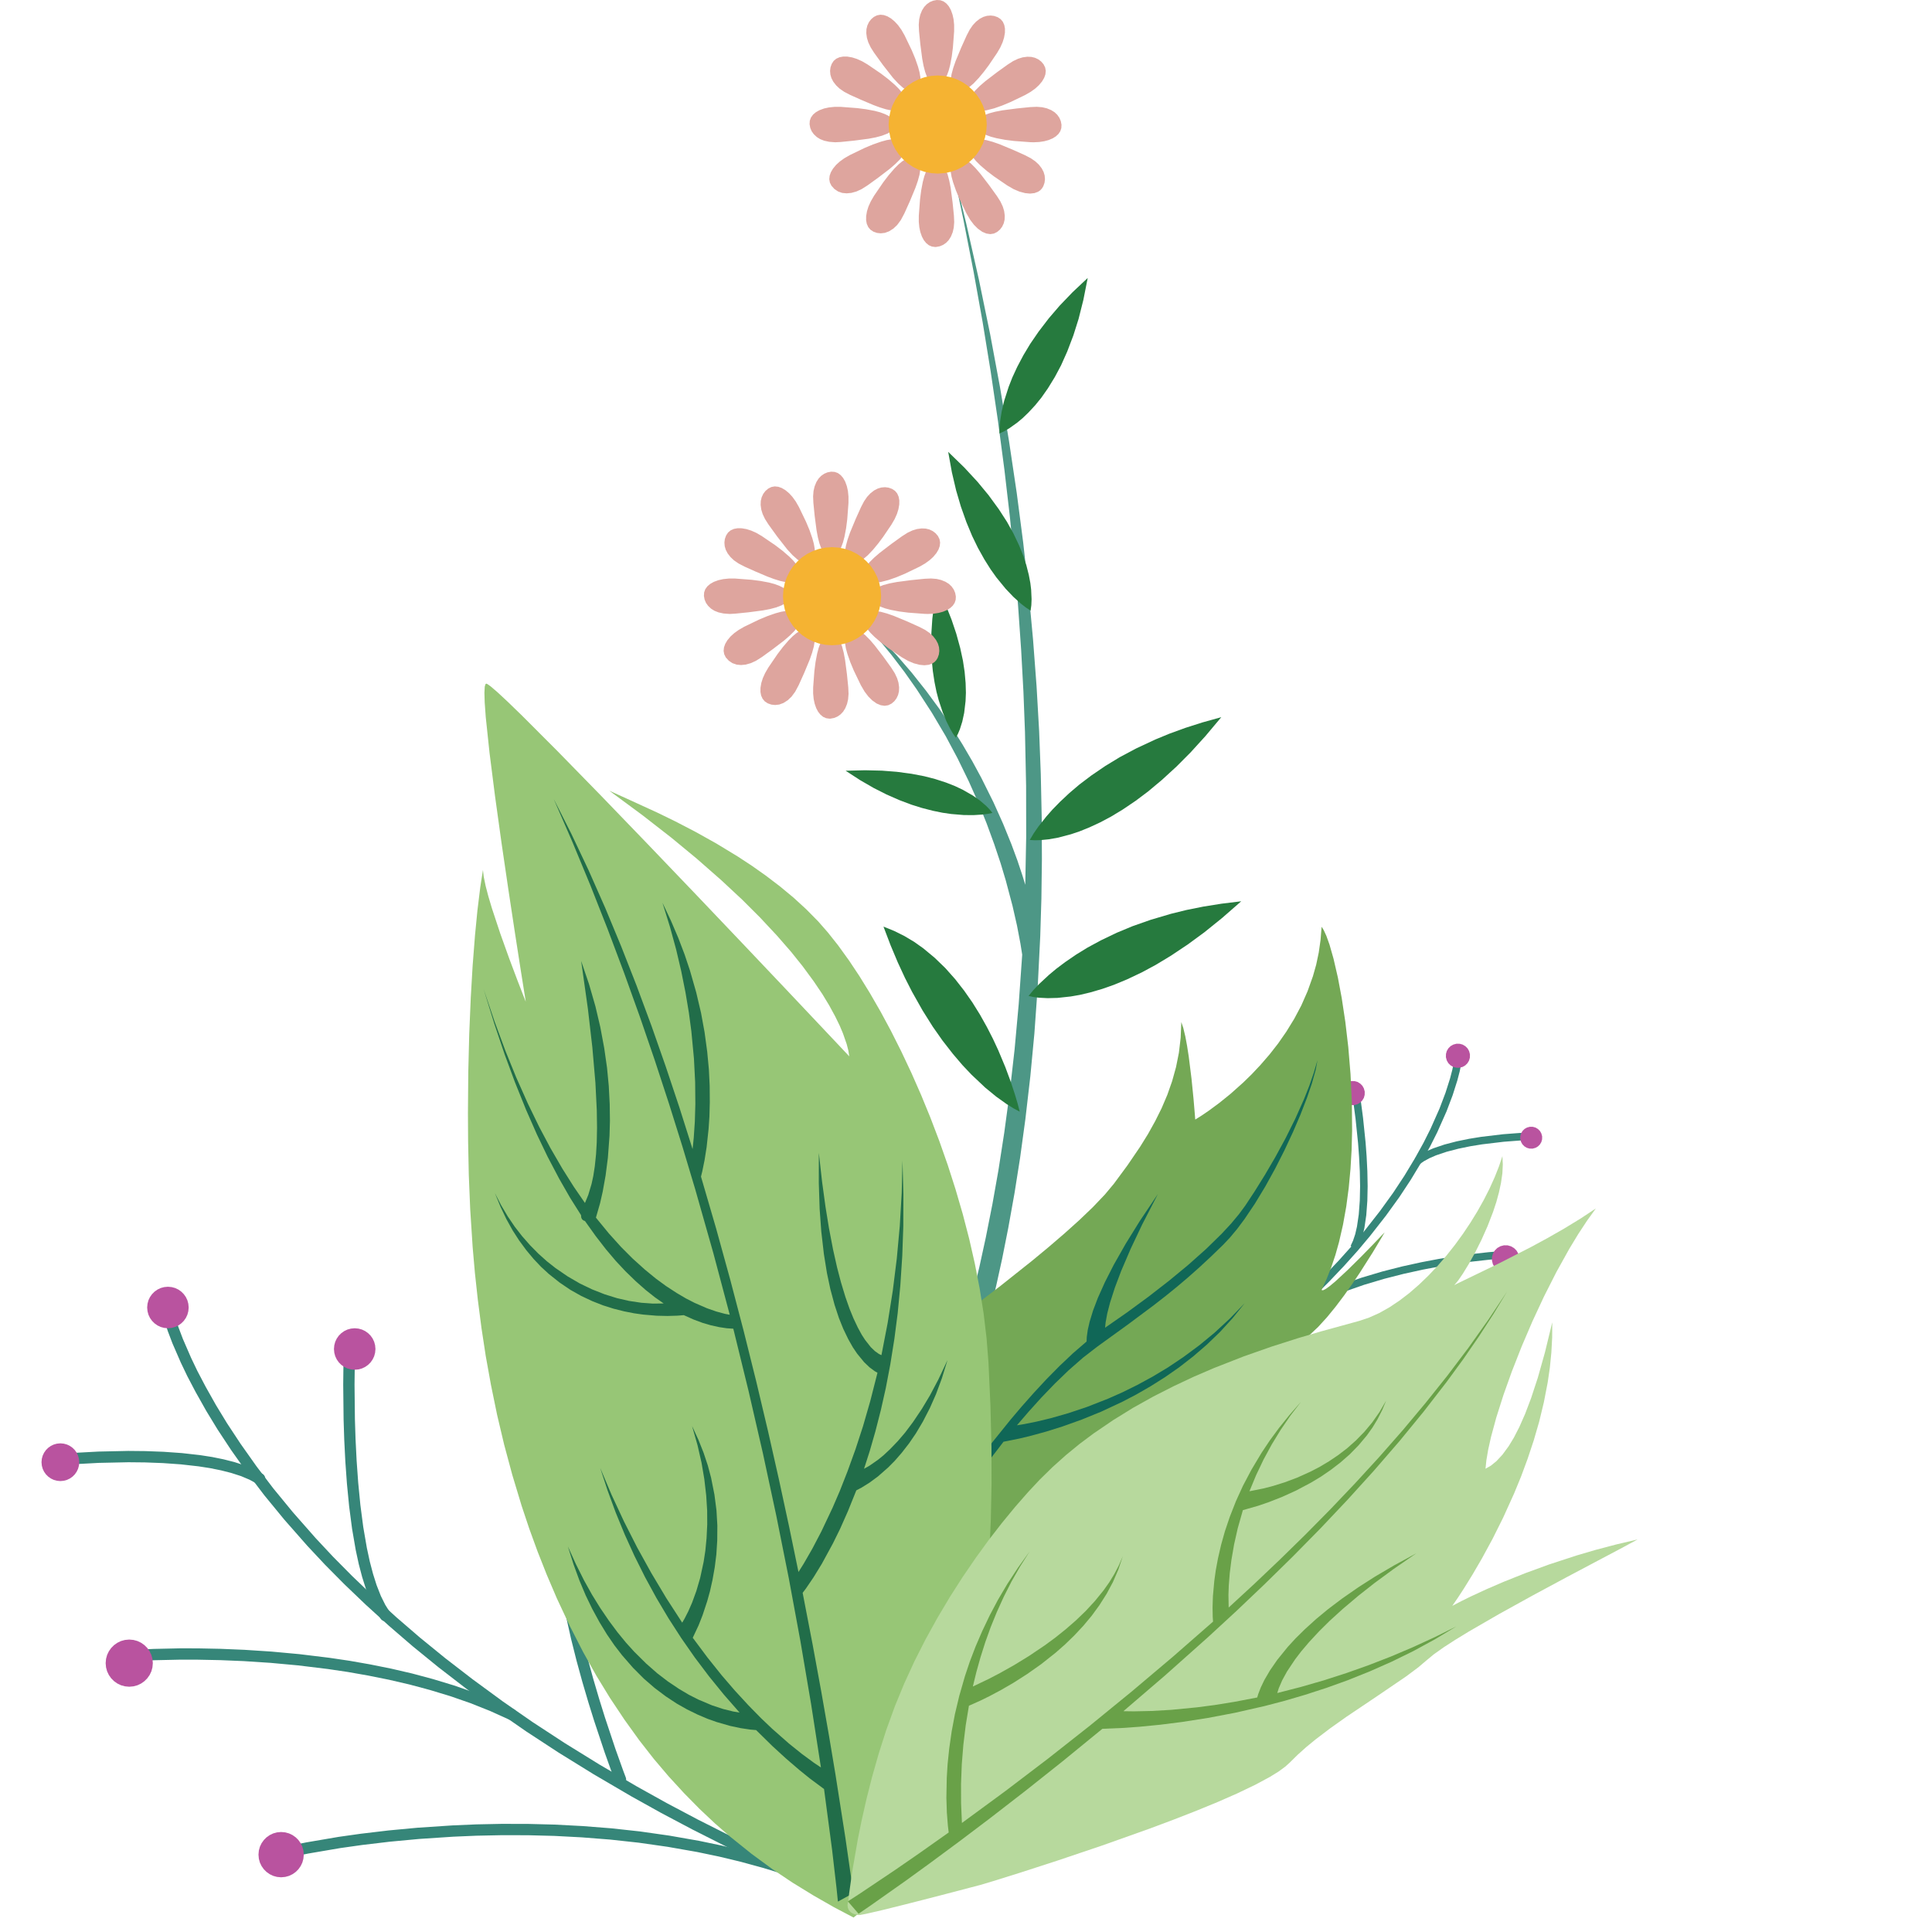 <?xml version="1.0" standalone="no"?><!DOCTYPE svg PUBLIC "-//W3C//DTD SVG 1.1//EN" "http://www.w3.org/Graphics/SVG/1.1/DTD/svg11.dtd"><svg height="1024" node-id="1" sillyvg="true" template-height="1024" template-width="1024" version="1.1" viewBox="0 0 1024 1024" width="1024" xmlns="http://www.w3.org/2000/svg" xmlns:xlink="http://www.w3.org/1999/xlink"><rect x="0" y="0" width="1024" height="1024" fill="#333333" stroke="none"/><defs node-id="54"><clipPath id="clip-花草" node-id="3"><path d="M 0.00 0.00 L 1024.00 0.00 L 1024.00 1024.00 L 0.00 1024.00 Z" fill="#000000" fill-rule="nonzero" node-id="57" stroke="none" target-height="1024" target-width="1024" target-x="0" target-y="0"></path></clipPath></defs><g clip-path="url(#clip-花草)" id="花草" node-id="5"><path d="M 0.00 0.00 L 1024.00 0.00 L 1024.00 1024.00 L 0.00 1024.00 Z" fill="#ffffff" fill-rule="nonzero" node-id="62" stroke="none" target-height="1024" target-width="1024" target-x="0" target-y="0"></path><path d="M 772.63 562.90 L 771.74 567.33 L 770.48 572.16 L 768.04 579.84 L 764.84 588.29 L 759.98 599.23 L 756.26 606.64 L 751.64 614.97 L 746.01 624.30 L 740.03 633.36 L 732.93 643.19 L 724.57 653.87 L 718.15 661.53 L 710.96 669.55 L 702.97 677.95 L 694.13 686.74 L 685.28 695.04 L 675.53 703.63 L 664.83 712.52 L 653.13 721.73 L 641.47 730.37 L 628.78 739.23 L 614.98 748.32 L 600.02 757.63" fill="none" group-id="1,7" id="路径_107" node-id="8" stroke="#368679" stroke-linecap="butt" stroke-width="4" target-height="194.729" target-width="172.617" target-x="600.016" target-y="562.897"></path><path d="M 718.70 580.01 L 719.23 583.46 L 720.44 592.60 L 721.79 605.66 L 722.34 613.02 L 722.73 620.84 L 722.88 628.71 L 722.72 636.36 L 722.17 643.83 L 721.20 650.43 L 720.22 654.69 L 719.02 658.27 L 717.64 661.26" fill="none" group-id="1,8" id="路径_108" node-id="9" stroke="#368679" stroke-linecap="butt" stroke-width="4" target-height="81.25" target-width="5.24" target-x="717.637" target-y="580.014"></path><path d="M 808.47 602.36 L 805.24 602.52 L 796.85 603.16 L 785.28 604.54 L 778.94 605.57 L 772.48 606.90 L 766.15 608.55 L 760.41 610.49 L 756.75 612.07 L 753.65 613.77 L 751.05 615.57" fill="none" group-id="1,9" id="路径_109" node-id="10" stroke="#368679" stroke-linecap="butt" stroke-width="4" target-height="13.211" target-width="57.418" target-x="751.048" target-y="602.364"></path><path d="M 793.10 665.35 L 789.19 665.67 L 778.54 666.85 L 771.47 667.84 L 762.78 669.25 L 753.68 670.98 L 743.53 673.21 L 733.20 675.85 L 722.41 679.06 L 711.67 682.80 L 701.04 687.16 L 694.11 690.43 L 687.45 693.99 L 681.05 697.85" fill="none" group-id="1,10" id="路径_110" node-id="11" stroke="#368679" stroke-linecap="butt" stroke-width="4" target-height="32.497" target-width="112.042" target-x="681.055" target-y="665.348"></path><path d="M 651.61 721.48 L 652.38 718.29 L 654.27 709.69 L 656.69 697.16 L 657.89 689.98 L 659.02 682.16 L 659.97 674.20 L 660.67 666.17 L 661.04 658.18 L 661.02 650.65 L 660.73 645.69 L 660.21 641.18 L 659.47 637.09" fill="none" group-id="1,11" id="路径_111" node-id="12" stroke="#368679" stroke-linecap="butt" stroke-width="4" target-height="84.395" target-width="9.432" target-x="651.612" target-y="637.088"></path><path d="M 753.92 731.00 L 749.26 730.65 L 736.33 730.16 L 727.63 730.12 L 716.75 730.37 L 705.24 730.99 L 692.11 732.15 L 683.21 733.21 L 673.85 734.60 L 664.02 736.33 L 654.26 738.38 L 644.28 740.86 L 634.09 743.78 L 624.02 747.10 L 613.96 750.95 L 603.91 755.33" fill="none" group-id="1,12" id="路径_112" node-id="13" stroke="#368679" stroke-linecap="butt" stroke-width="4" target-height="25.206" target-width="150.011" target-x="603.912" target-y="730.12"></path><path d="M 723.34 578.57 L 723.30 580.33 L 722.87 581.89 L 722.02 583.30 L 720.85 584.46 L 719.45 585.26 L 717.75 585.72 L 715.99 585.69 L 714.43 585.25 L 713.01 584.41 L 711.85 583.24 L 711.05 581.83 L 710.60 580.13 L 710.63 578.37 L 711.06 576.81 L 711.91 575.40 L 713.08 574.24 L 714.48 573.44 L 716.18 572.98 L 717.94 573.01 L 719.50 573.45 L 720.92 574.29 L 722.08 575.46 L 722.88 576.87 L 723.34 578.57 Z" fill="#b9539f" fill-rule="nonzero" group-id="1,13" id="椭圆_3" node-id="14" stroke="none" target-height="12.74" target-width="12.74" target-x="710.595" target-y="572.98"></path><path d="M 779.10 558.79 L 779.07 560.55 L 778.63 562.11 L 777.79 563.52 L 776.62 564.68 L 775.22 565.48 L 773.52 565.94 L 771.76 565.91 L 770.20 565.47 L 768.78 564.63 L 767.62 563.46 L 766.82 562.05 L 766.36 560.35 L 766.40 558.59 L 766.83 557.03 L 767.68 555.62 L 768.84 554.46 L 770.25 553.66 L 771.95 553.20 L 773.71 553.23 L 775.27 553.67 L 776.68 554.51 L 777.85 555.68 L 778.65 557.09 L 779.10 558.79 Z" fill="#b9539f" fill-rule="nonzero" group-id="1,14" id="椭圆_4" node-id="15" stroke="none" target-height="12.74" target-width="12.74" target-x="766.363" target-y="553.2"></path><path d="M 817.37 602.29 L 817.34 603.89 L 816.94 605.31 L 816.17 606.60 L 815.11 607.65 L 813.83 608.38 L 812.29 608.80 L 810.69 608.77 L 809.27 608.37 L 807.98 607.60 L 806.93 606.54 L 806.20 605.26 L 805.78 603.72 L 805.81 602.12 L 806.21 600.70 L 806.98 599.41 L 808.04 598.36 L 809.32 597.63 L 810.86 597.21 L 812.46 597.24 L 813.88 597.64 L 815.17 598.41 L 816.22 599.47 L 816.95 600.75 L 817.37 602.29 Z" fill="#b9539f" fill-rule="nonzero" group-id="1,15" id="椭圆_5" node-id="16" stroke="none" target-height="11.583" target-width="11.583" target-x="805.783" target-y="597.213"></path><path d="M 805.25 666.39 L 805.22 668.36 L 804.71 670.16 L 803.76 671.77 L 802.43 673.08 L 800.80 674.01 L 798.90 674.51 L 796.93 674.49 L 795.12 673.97 L 793.52 673.02 L 792.21 671.70 L 791.27 670.07 L 790.77 668.16 L 790.79 666.19 L 791.31 664.39 L 792.26 662.79 L 793.59 661.47 L 795.21 660.54 L 797.12 660.04 L 799.09 660.06 L 800.89 660.58 L 802.50 661.53 L 803.81 662.85 L 804.75 664.48 L 805.25 666.39 Z" fill="#b9539f" fill-rule="nonzero" group-id="1,16" id="椭圆_6" node-id="17" stroke="none" target-height="14.477" target-width="14.477" target-x="790.77" target-y="660.036"></path><path d="M 765.56 730.93 L 765.53 732.82 L 765.04 734.55 L 764.13 736.09 L 762.85 737.35 L 761.29 738.25 L 759.46 738.73 L 757.57 738.71 L 755.84 738.21 L 754.30 737.30 L 753.04 736.02 L 752.14 734.46 L 751.66 732.63 L 751.68 730.74 L 752.18 729.01 L 753.09 727.47 L 754.36 726.21 L 755.92 725.31 L 757.75 724.83 L 759.65 724.85 L 761.38 725.35 L 762.92 726.26 L 764.18 727.54 L 765.08 729.10 L 765.56 730.93 Z" fill="#b9539f" fill-rule="nonzero" group-id="1,17" id="椭圆_7" node-id="18" stroke="none" target-height="13.9" target-width="13.9" target-x="751.658" target-y="724.83"></path><path d="M 496.81 746.39 L 499.50 739.49 L 502.26 731.72 L 506.42 718.96 L 510.70 704.45 L 515.83 685.08 L 519.09 671.51 L 522.49 655.92 L 526.02 638.11 L 529.19 620.25 L 532.27 600.37 L 535.25 578.33 L 537.75 556.26 L 539.94 532.20 L 541.79 506.00 L 540.85 500.11 L 539.04 490.62 L 536.65 480.10 L 533.10 466.73 L 530.36 457.58 L 526.99 447.51 L 522.95 436.46 L 518.57 425.59 L 513.46 414.09 L 507.54 401.95 L 501.19 390.07 L 493.97 377.86 L 485.84 365.32 L 479.43 356.21 L 472.46 347.07 L 464.93 337.90 L 456.81 328.70 L 466.34 337.89 L 475.12 347.14 L 483.18 356.47 L 490.85 366.14 L 497.82 375.63 L 504.12 384.95 L 510.10 394.50 L 515.42 403.61 L 520.12 412.28 L 526.57 425.26 L 531.67 436.63 L 536.08 447.49 L 539.27 456.13 L 541.89 463.98 L 543.41 468.95 L 543.90 443.60 L 543.86 416.63 L 543.26 387.95 L 542.44 366.64 L 541.23 344.43 L 539.62 321.29 L 537.58 297.19 L 535.21 273.50 L 532.35 248.90 L 528.98 223.38 L 525.08 196.90 L 520.84 170.86 L 516.01 143.93 L 510.56 116.07 L 504.49 87.26 L 512.08 118.29 L 518.85 148.28 L 524.82 177.26 L 530.03 205.27 L 534.80 233.80 L 538.89 261.26 L 542.33 287.69 L 545.14 313.13 L 547.54 339.03 L 549.41 363.83 L 550.77 387.58 L 551.64 410.30 L 552.13 433.45 L 552.23 455.46 L 551.96 476.38 L 551.35 496.25 L 550.01 523.01 L 548.25 547.71 L 546.10 570.45 L 543.47 593.18 L 540.66 613.77 L 537.72 632.36 L 534.39 650.90 L 531.15 667.20 L 528.02 681.44 L 523.04 701.81 L 518.83 717.16 L 514.73 730.70 L 511.98 738.99 L 509.29 746.38 Z" fill="#4d9786" fill-rule="nonzero" group-id="2,18" id="联合_5" node-id="20" stroke="none" target-height="659.127" target-width="95.422" target-x="456.807" target-y="87.262"></path><path d="M 529.74 229.75 L 529.78 226.70 L 530.07 223.37 L 530.90 218.14 L 532.25 212.40 L 534.62 205.01 L 536.58 200.02 L 539.16 194.44 L 542.45 188.22 L 546.06 182.22 L 550.52 175.72 L 555.91 168.68 L 561.66 161.98 L 568.49 154.87 L 576.51 147.32 L 574.21 158.94 L 571.67 169.03 L 568.92 177.74 L 565.65 186.33 L 562.38 193.64 L 559.10 199.81 L 555.42 205.81 L 551.95 210.76 L 548.67 214.80 L 545.11 218.64 L 541.98 221.65 L 539.23 223.94 L 535.11 226.89 L 532.38 228.51 L 529.74 229.75 Z" fill="#267a3e" fill-rule="nonzero" group-id="2,19" id="路径_76" node-id="21" stroke="none" target-height="82.43" target-width="46.771" target-x="529.741" target-y="147.321"></path><path d="M 546.23 323.66 L 543.69 321.96 L 541.06 319.91 L 537.12 316.36 L 533.04 312.09 L 528.13 306.08 L 525.02 301.72 L 521.74 296.51 L 518.31 290.36 L 515.25 284.06 L 512.22 276.78 L 509.26 268.42 L 506.77 259.94 L 504.52 250.34 L 502.56 239.49 L 511.06 247.75 L 518.13 255.39 L 523.95 262.44 L 529.37 269.86 L 533.72 276.59 L 537.12 282.71 L 540.14 289.06 L 542.40 294.68 L 544.00 299.62 L 545.29 304.71 L 546.10 308.98 L 546.53 312.53 L 546.76 317.59 L 546.63 320.76 L 546.23 323.66 Z" fill="#267a3e" fill-rule="nonzero" group-id="2,20" id="路径_77" node-id="22" stroke="none" target-height="84.165" target-width="44.199" target-x="502.565" target-y="239.491"></path><path d="M 525.99 430.86 L 523.39 431.38 L 520.52 431.75 L 515.95 432.03 L 510.84 431.99 L 504.19 431.44 L 499.62 430.78 L 494.45 429.73 L 488.63 428.23 L 482.92 426.44 L 476.66 424.07 L 469.79 421.05 L 463.13 417.68 L 455.94 413.53 L 448.20 408.51 L 458.44 408.25 L 467.43 408.46 L 475.27 409.07 L 483.11 410.12 L 489.86 411.41 L 495.64 412.90 L 501.36 414.75 L 506.14 416.63 L 510.11 418.50 L 515.61 421.64 L 519.46 424.36 L 522.66 427.11 L 524.49 428.99 L 525.99 430.86 Z" fill="#267a3e" fill-rule="nonzero" group-id="2,21" id="路径_81" node-id="23" stroke="none" target-height="23.784" target-width="77.785" target-x="448.201" target-y="408.249"></path><path d="M 506.61 391.02 L 505.11 388.84 L 503.65 386.35 L 501.60 382.24 L 499.65 377.53 L 497.55 371.19 L 496.37 366.72 L 495.32 361.56 L 494.41 355.61 L 493.83 349.66 L 493.57 342.96 L 493.66 335.46 L 494.15 328.01 L 495.16 319.77 L 496.75 310.69 L 501.00 320.01 L 504.32 328.36 L 506.83 335.82 L 508.93 343.45 L 510.38 350.17 L 511.27 356.07 L 511.80 362.05 L 511.95 367.19 L 511.77 371.58 L 511.03 377.87 L 510.03 382.47 L 508.76 386.50 L 507.75 388.91 L 506.61 391.02 Z" fill="#267a3e" fill-rule="nonzero" group-id="2,22" id="路径_82" node-id="24" stroke="none" target-height="80.339" target-width="18.383" target-x="493.565" target-y="310.686"></path><path d="M 545.81 445.20 L 547.83 441.78 L 550.29 438.21 L 554.54 432.82 L 557.75 429.16 L 561.82 424.99 L 566.89 420.24 L 572.15 415.78 L 578.43 411.03 L 585.83 405.98 L 593.45 401.35 L 602.24 396.67 L 612.32 391.96 L 619.91 388.83 L 628.23 385.80 L 637.35 382.89 L 647.32 380.11 L 638.86 390.19 L 630.94 398.89 L 623.54 406.32 L 615.77 413.43 L 608.59 419.43 L 601.97 424.41 L 595.07 429.07 L 588.82 432.85 L 583.15 435.86 L 577.29 438.58 L 572.13 440.66 L 567.60 442.18 L 560.92 443.95 L 555.84 444.85 L 551.26 445.30 L 548.41 445.36 L 545.81 445.20 Z" fill="#267a3e" fill-rule="nonzero" group-id="2,23" id="路径_78" node-id="25" stroke="none" target-height="65.247" target-width="101.514" target-x="545.81" target-y="380.113"></path><path d="M 545.15 527.87 L 547.75 524.73 L 550.81 521.50 L 555.97 516.71 L 559.80 513.51 L 564.58 509.92 L 570.45 505.90 L 576.48 502.20 L 583.57 498.37 L 591.84 494.40 L 600.26 490.90 L 609.87 487.52 L 620.77 484.30 L 628.90 482.30 L 637.77 480.52 L 647.41 478.98 L 657.88 477.70 L 647.71 486.58 L 638.32 494.15 L 629.65 500.51 L 620.67 506.51 L 612.47 511.46 L 605.00 515.47 L 597.29 519.12 L 590.38 521.98 L 584.20 524.15 L 577.87 526.00 L 572.34 527.31 L 567.53 528.15 L 560.54 528.91 L 555.29 529.05 L 550.61 528.81 L 547.73 528.43 L 545.15 527.87 Z" fill="#267a3e" fill-rule="nonzero" group-id="2,24" id="路径_79" node-id="26" stroke="none" target-height="51.35" target-width="112.726" target-x="545.153" target-y="477.702"></path><path d="M 540.49 589.21 L 537.10 587.40 L 533.52 585.17 L 528.03 581.25 L 522.20 576.47 L 514.96 569.64 L 510.22 564.64 L 505.09 558.63 L 499.53 551.49 L 494.36 544.12 L 488.98 535.56 L 483.41 525.68 L 479.62 518.24 L 475.82 510.04 L 472.03 501.02 L 468.26 491.12 L 473.96 493.43 L 479.35 496.11 L 484.46 499.16 L 489.29 502.58 L 495.39 507.64 L 501.03 513.09 L 506.23 518.94 L 511.06 525.12 L 515.44 531.40 L 519.40 537.77 L 523.07 544.32 L 526.29 550.61 L 529.09 556.63 L 532.84 565.59 L 535.63 573.11 L 537.93 580.09 L 539.32 584.78 L 540.49 589.21 Z" fill="#267a3e" fill-rule="nonzero" group-id="2,25" id="路径_80" node-id="27" stroke="none" target-height="98.088" target-width="72.223" target-x="468.264" target-y="491.122"></path><path d="M 486.99 114.31 L 487.64 105.66 L 488.25 100.92 L 489.11 96.39 L 489.90 93.43 L 490.81 90.96 L 491.82 88.92 L 493.15 87.15 L 494.59 86.10 L 496.20 85.63 L 497.54 85.78 L 498.72 86.36 L 499.82 87.42 L 501.12 89.53 L 502.28 92.53 L 503.15 95.83 L 503.88 99.60 L 504.89 107.31 L 505.60 114.31 L 505.75 117.77 L 505.51 120.67 L 504.95 123.10 L 504.01 125.40 L 502.85 127.24 L 501.48 128.67 L 499.86 129.80 L 498.11 130.53 L 496.20 130.89 L 495.64 130.91 L 493.87 130.66 L 492.28 129.96 L 490.83 128.77 L 489.64 127.28 L 488.62 125.36 L 487.78 122.95 L 487.26 120.45 L 486.98 117.59 L 486.99 114.31 Z M 512.27 113.18 L 508.51 105.36 L 506.67 100.95 L 505.15 96.60 L 504.34 93.65 L 503.90 91.05 L 503.76 88.77 L 504.02 86.58 L 504.74 84.95 L 505.91 83.74 L 507.14 83.20 L 508.45 83.11 L 509.93 83.48 L 512.12 84.66 L 514.62 86.67 L 517.03 89.09 L 519.54 92.00 L 524.27 98.17 L 528.38 103.88 L 530.24 106.80 L 531.48 109.43 L 532.21 111.81 L 532.55 114.28 L 532.46 116.45 L 532.00 118.37 L 531.15 120.16 L 530.01 121.67 L 528.53 122.93 L 526.79 123.79 L 524.87 124.09 L 522.80 123.78 L 520.63 122.87 L 518.30 121.22 L 516.25 119.18 L 514.24 116.54 L 512.27 113.18 Z M 462.91 122.78 L 461.34 121.74 L 460.19 120.37 L 459.41 118.64 L 459.06 116.73 L 459.08 114.52 L 459.52 111.95 L 460.31 109.45 L 461.53 106.75 L 463.22 103.83 L 468.12 96.65 L 471.01 92.86 L 474.02 89.36 L 476.18 87.19 L 478.20 85.51 L 480.10 84.25 L 482.14 83.38 L 483.91 83.19 L 485.54 83.59 L 486.62 84.39 L 487.36 85.48 L 487.78 86.95 L 487.85 89.43 L 487.36 92.60 L 486.46 95.90 L 485.20 99.53 L 482.22 106.71 L 479.33 113.13 L 477.46 116.63 L 475.53 119.24 L 473.54 121.13 L 471.24 122.60 L 469.02 123.42 L 466.83 123.67 L 464.82 123.45 L 462.91 122.78 Z M 534.01 98.40 L 526.84 93.50 L 523.05 90.61 L 519.55 87.60 L 517.38 85.44 L 515.70 83.42 L 514.43 81.52 L 513.56 79.48 L 513.38 77.71 L 513.78 76.08 L 514.58 75.00 L 515.67 74.26 L 517.14 73.84 L 519.62 73.77 L 522.79 74.26 L 526.09 75.16 L 529.72 76.42 L 536.90 79.40 L 543.32 82.29 L 546.38 83.88 L 548.77 85.54 L 550.60 87.24 L 552.12 89.21 L 553.13 91.13 L 553.69 93.03 L 553.86 95.00 L 553.62 96.88 L 552.97 98.71 L 552.24 99.91 L 551.32 100.88 L 550.22 101.63 L 548.29 102.35 L 545.93 102.61 L 543.32 102.35 L 540.31 101.55 L 537.29 100.27 L 534.01 98.39 Z M 440.69 98.45 L 439.85 96.76 L 439.53 95.00 L 439.73 93.11 L 440.38 91.28 L 441.50 89.38 L 443.17 87.37 L 445.11 85.61 L 447.51 83.88 L 450.44 82.19 L 458.26 78.42 L 462.66 76.58 L 467.02 75.06 L 469.97 74.26 L 472.57 73.81 L 474.85 73.67 L 477.04 73.94 L 478.67 74.66 L 479.88 75.82 L 480.42 77.05 L 480.51 78.37 L 480.14 79.85 L 478.96 82.03 L 476.95 84.54 L 474.52 86.94 L 471.62 89.46 L 465.45 94.18 L 459.74 98.30 L 456.69 100.23 L 453.94 101.49 L 451.19 102.25 L 448.76 102.48 L 446.40 102.26 L 444.21 101.49 L 442.28 100.20 L 440.69 98.45 Z M 546.05 75.36 L 537.39 74.71 L 532.65 74.10 L 528.12 73.24 L 525.16 72.46 L 522.69 71.55 L 520.65 70.53 L 518.88 69.21 L 517.83 67.76 L 517.36 66.15 L 517.51 64.82 L 518.09 63.63 L 519.15 62.53 L 521.26 61.23 L 524.26 60.07 L 527.56 59.20 L 531.33 58.48 L 539.04 57.47 L 546.05 56.76 L 549.50 56.61 L 552.39 56.84 L 554.83 57.41 L 557.13 58.35 L 558.97 59.50 L 560.40 60.87 L 561.53 62.50 L 562.26 64.24 L 562.62 66.15 L 562.52 67.93 L 561.99 69.53 L 561.01 70.99 L 559.69 72.23 L 557.99 73.31 L 555.81 74.23 L 553.51 74.85 L 550.87 75.26 L 547.82 75.41 L 546.04 75.36 Z M 429.09 65.85 L 429.21 63.97 L 429.81 62.29 L 430.93 60.75 L 432.41 59.49 L 434.33 58.40 L 436.78 57.50 L 439.34 56.94 L 442.28 56.64 L 445.66 56.64 L 454.32 57.30 L 459.05 57.91 L 463.58 58.76 L 466.54 59.55 L 469.01 60.46 L 471.06 61.47 L 472.83 62.80 L 473.87 64.24 L 474.34 65.85 L 474.19 67.19 L 473.62 68.38 L 472.55 69.47 L 470.44 70.77 L 467.45 71.93 L 464.14 72.81 L 460.37 73.53 L 452.66 74.54 L 445.66 75.25 L 442.73 75.41 L 439.49 75.16 L 436.83 74.58 L 434.66 73.72 L 432.89 72.61 L 431.32 71.13 L 430.19 69.54 L 429.45 67.79 L 429.09 65.85 Z M 513.92 56.71 L 513.39 55.48 L 513.29 54.17 L 513.67 52.69 L 514.84 50.50 L 516.86 48.00 L 519.28 45.59 L 522.19 43.08 L 528.36 38.35 L 534.07 34.24 L 536.98 32.38 L 539.61 31.14 L 542.00 30.41 L 544.47 30.07 L 546.63 30.16 L 548.56 30.62 L 550.35 31.47 L 551.85 32.61 L 553.12 34.09 L 553.96 35.78 L 554.28 37.54 L 554.08 39.43 L 553.43 41.26 L 552.31 43.16 L 550.64 45.16 L 548.70 46.93 L 546.30 48.66 L 543.37 50.35 L 535.64 54.07 L 531.29 55.89 L 526.98 57.41 L 522.72 58.50 L 519.19 58.87 L 517.48 58.74 L 516.06 58.36 L 514.85 57.69 L 513.92 56.71 Z M 450.49 50.25 L 447.43 48.65 L 445.03 47.00 L 443.21 45.29 L 441.68 43.33 L 440.67 41.41 L 440.11 39.51 L 439.95 37.54 L 440.19 35.66 L 440.84 33.83 L 441.88 32.25 L 443.25 31.10 L 444.99 30.33 L 446.90 29.98 L 449.10 29.99 L 451.67 30.44 L 454.17 31.23 L 456.87 32.44 L 459.79 34.14 L 466.97 39.03 L 470.76 41.93 L 474.26 44.94 L 476.43 47.10 L 478.11 49.12 L 479.37 51.02 L 480.24 53.05 L 480.43 54.83 L 480.03 56.46 L 479.25 57.53 L 478.16 58.26 L 476.83 58.66 L 475.17 58.80 L 472.61 58.58 L 469.53 57.91 L 466.38 56.94 L 463.00 55.70 L 456.39 52.90 L 450.49 50.25 Z M 463.32 28.01 L 461.47 25.09 L 460.22 22.46 L 459.49 20.08 L 459.15 17.61 L 459.24 15.44 L 459.71 13.52 L 460.55 11.73 L 461.70 10.22 L 463.17 8.96 L 464.86 8.12 L 466.62 7.80 L 468.51 8.00 L 470.34 8.65 L 472.25 9.77 L 474.25 11.44 L 476.02 13.38 L 477.75 15.78 L 479.43 18.71 L 483.20 26.53 L 485.04 30.93 L 486.56 35.29 L 487.36 38.24 L 487.81 40.84 L 487.95 43.12 L 487.69 45.31 L 486.96 46.94 L 485.80 48.15 L 484.79 48.63 L 483.69 48.80 L 482.22 48.55 L 480.58 47.86 L 478.72 46.60 L 476.10 44.27 L 473.27 41.21 L 467.95 34.41 L 463.32 28.00 Z M 506.17 48.30 L 505.08 47.50 L 504.35 46.41 L 503.93 44.94 L 503.85 42.46 L 504.35 39.29 L 505.24 35.99 L 506.50 32.36 L 509.48 25.18 L 512.37 18.76 L 513.97 15.70 L 515.62 13.31 L 517.33 11.48 L 519.29 9.95 L 521.21 8.95 L 523.11 8.39 L 525.08 8.22 L 526.96 8.46 L 528.79 9.11 L 530.37 10.15 L 531.52 11.52 L 532.29 13.25 L 532.65 15.16 L 532.63 17.37 L 532.18 19.94 L 531.39 22.44 L 530.18 25.14 L 528.48 28.06 L 524.10 34.53 L 521.52 37.98 L 518.81 41.27 L 515.96 44.28 L 513.26 46.57 L 511.33 47.79 L 509.61 48.48 L 508.05 48.72 L 507.08 48.62 L 506.16 48.30 Z M 487.11 16.57 L 486.96 13.12 L 487.19 10.22 L 487.76 7.79 L 488.70 5.49 L 489.86 3.65 L 491.22 2.22 L 492.85 1.09 L 494.59 0.36 L 496.50 0.00 L 498.39 0.12 L 500.07 0.72 L 501.60 1.84 L 502.87 3.32 L 503.96 5.24 L 504.85 7.69 L 505.42 10.25 L 505.71 13.19 L 505.71 16.57 L 505.06 25.23 L 504.45 29.97 L 503.59 34.50 L 502.81 37.46 L 501.90 39.93 L 500.88 41.97 L 499.56 43.74 L 498.11 44.79 L 496.50 45.26 L 496.21 45.27 L 494.94 45.03 L 493.79 44.38 L 492.72 43.26 L 491.46 41.10 L 490.34 38.10 L 489.49 34.81 L 488.79 31.08 L 487.80 23.47 L 487.11 16.57 Z" fill="#dea59e" fill-rule="nonzero" group-id="2,26" id="联合_6" node-id="28" stroke="none" target-height="130.909" target-width="133.53" target-x="429.087" target-y="0.002"></path><path d="M 430.99 364.31 L 431.64 355.66 L 432.25 350.92 L 433.11 346.39 L 433.90 343.43 L 434.81 340.96 L 435.82 338.92 L 437.15 337.15 L 438.59 336.10 L 440.20 335.63 L 441.54 335.78 L 442.72 336.36 L 443.82 337.42 L 445.12 339.53 L 446.28 342.53 L 447.15 345.83 L 447.88 349.60 L 448.89 357.31 L 449.60 364.31 L 449.75 367.77 L 449.51 370.67 L 448.95 373.10 L 448.01 375.40 L 446.85 377.24 L 445.48 378.67 L 443.86 379.80 L 442.11 380.53 L 440.20 380.89 L 439.64 380.91 L 437.87 380.66 L 436.28 379.96 L 434.83 378.77 L 433.64 377.28 L 432.62 375.36 L 431.78 372.95 L 431.26 370.45 L 430.98 367.59 L 430.99 364.31 Z M 456.27 363.18 L 452.51 355.36 L 450.67 350.95 L 449.15 346.60 L 448.34 343.65 L 447.90 341.05 L 447.76 338.77 L 448.02 336.58 L 448.74 334.95 L 449.91 333.74 L 451.14 333.20 L 452.45 333.11 L 453.93 333.48 L 456.12 334.66 L 458.62 336.67 L 461.03 339.09 L 463.54 342.00 L 468.27 348.17 L 472.38 353.88 L 474.24 356.80 L 475.48 359.43 L 476.21 361.81 L 476.55 364.28 L 476.46 366.45 L 476.00 368.37 L 475.15 370.16 L 474.01 371.67 L 472.53 372.93 L 470.79 373.79 L 468.87 374.09 L 466.80 373.78 L 464.63 372.87 L 462.30 371.22 L 460.25 369.18 L 458.24 366.54 L 456.27 363.18 Z M 406.91 372.78 L 405.34 371.74 L 404.19 370.37 L 403.41 368.64 L 403.06 366.73 L 403.08 364.52 L 403.52 361.95 L 404.31 359.45 L 405.53 356.75 L 407.22 353.83 L 412.12 346.65 L 415.01 342.86 L 418.02 339.36 L 420.18 337.19 L 422.20 335.51 L 424.10 334.25 L 426.14 333.38 L 427.91 333.19 L 429.54 333.59 L 430.62 334.39 L 431.36 335.48 L 431.78 336.95 L 431.85 339.43 L 431.36 342.60 L 430.46 345.90 L 429.20 349.53 L 426.22 356.71 L 423.33 363.13 L 421.46 366.63 L 419.53 369.24 L 417.54 371.13 L 415.24 372.60 L 413.02 373.42 L 410.83 373.67 L 408.82 373.45 L 406.91 372.78 Z M 478.01 348.40 L 470.84 343.50 L 467.05 340.61 L 463.55 337.60 L 461.38 335.44 L 459.70 333.42 L 458.43 331.52 L 457.56 329.48 L 457.38 327.71 L 457.78 326.08 L 458.58 325.00 L 459.67 324.26 L 461.14 323.84 L 463.62 323.77 L 466.79 324.26 L 470.09 325.16 L 473.72 326.42 L 480.90 329.40 L 487.32 332.29 L 490.38 333.88 L 492.77 335.54 L 494.60 337.24 L 496.12 339.21 L 497.13 341.13 L 497.69 343.03 L 497.85 345.00 L 497.62 346.88 L 496.97 348.71 L 496.24 349.91 L 495.32 350.88 L 494.22 351.63 L 492.29 352.35 L 489.93 352.61 L 487.32 352.35 L 484.31 351.55 L 481.29 350.27 L 478.01 348.39 Z M 384.69 348.45 L 383.85 346.76 L 383.53 345.00 L 383.73 343.11 L 384.38 341.28 L 385.50 339.38 L 387.17 337.37 L 389.11 335.61 L 391.51 333.88 L 394.44 332.19 L 402.26 328.42 L 406.66 326.58 L 411.02 325.06 L 413.97 324.26 L 416.57 323.81 L 418.85 323.67 L 421.04 323.94 L 422.67 324.66 L 423.88 325.82 L 424.42 327.05 L 424.51 328.37 L 424.14 329.85 L 422.96 332.03 L 420.95 334.54 L 418.52 336.94 L 415.62 339.46 L 409.45 344.18 L 403.74 348.30 L 400.69 350.23 L 397.94 351.49 L 395.19 352.25 L 392.76 352.49 L 390.40 352.26 L 388.21 351.49 L 386.28 350.20 L 384.69 348.45 Z M 490.05 325.36 L 481.39 324.71 L 476.65 324.10 L 472.12 323.24 L 469.16 322.46 L 466.69 321.55 L 464.65 320.53 L 462.88 319.21 L 461.83 317.76 L 461.36 316.15 L 461.51 314.82 L 462.09 313.63 L 463.15 312.53 L 465.26 311.23 L 468.26 310.07 L 471.56 309.20 L 475.33 308.48 L 483.04 307.47 L 490.05 306.76 L 493.50 306.61 L 496.40 306.84 L 498.83 307.41 L 501.13 308.35 L 502.97 309.50 L 504.40 310.87 L 505.53 312.50 L 506.26 314.24 L 506.62 316.15 L 506.52 317.93 L 505.99 319.53 L 505.01 320.99 L 503.69 322.23 L 501.99 323.31 L 499.81 324.23 L 497.51 324.85 L 494.87 325.26 L 491.82 325.41 L 490.04 325.36 Z M 373.09 315.85 L 373.21 313.97 L 373.81 312.29 L 374.93 310.75 L 376.41 309.49 L 378.33 308.40 L 380.78 307.50 L 383.34 306.94 L 386.28 306.64 L 389.66 306.64 L 398.32 307.30 L 403.05 307.91 L 407.58 308.76 L 410.54 309.55 L 413.01 310.46 L 415.06 311.47 L 416.83 312.80 L 417.87 314.24 L 418.34 315.85 L 418.19 317.19 L 417.62 318.38 L 416.55 319.47 L 414.44 320.77 L 411.45 321.93 L 408.14 322.81 L 404.37 323.53 L 396.66 324.54 L 389.66 325.25 L 386.73 325.41 L 383.49 325.16 L 380.83 324.58 L 378.66 323.72 L 376.89 322.61 L 375.32 321.13 L 374.19 319.54 L 373.45 317.79 L 373.09 315.85 Z M 457.92 306.71 L 457.39 305.48 L 457.29 304.17 L 457.67 302.69 L 458.84 300.50 L 460.86 298.00 L 463.28 295.59 L 466.19 293.08 L 472.36 288.35 L 478.07 284.24 L 480.98 282.38 L 483.61 281.14 L 486.00 280.41 L 488.47 280.07 L 490.63 280.16 L 492.56 280.62 L 494.35 281.47 L 495.85 282.61 L 497.12 284.08 L 497.96 285.78 L 498.28 287.54 L 498.08 289.43 L 497.43 291.26 L 496.31 293.16 L 494.64 295.16 L 492.70 296.93 L 490.30 298.66 L 487.37 300.35 L 479.64 304.07 L 475.29 305.89 L 470.98 307.41 L 466.72 308.50 L 463.19 308.87 L 461.48 308.74 L 460.06 308.36 L 458.85 307.69 L 457.92 306.71 Z M 394.49 300.25 L 391.43 298.65 L 389.03 297.00 L 387.21 295.29 L 385.68 293.33 L 384.67 291.41 L 384.11 289.51 L 383.95 287.54 L 384.19 285.66 L 384.84 283.83 L 385.88 282.25 L 387.25 281.10 L 388.99 280.33 L 390.90 279.98 L 393.10 279.99 L 395.67 280.44 L 398.17 281.23 L 400.87 282.44 L 403.79 284.14 L 410.97 289.03 L 414.76 291.93 L 418.26 294.94 L 420.43 297.10 L 422.11 299.12 L 423.37 301.02 L 424.24 303.05 L 424.43 304.83 L 424.03 306.46 L 423.25 307.53 L 422.16 308.26 L 420.83 308.66 L 419.17 308.80 L 416.61 308.58 L 413.53 307.91 L 410.38 306.94 L 407.00 305.70 L 400.39 302.90 L 394.49 300.25 Z M 407.32 278.01 L 405.47 275.09 L 404.22 272.46 L 403.49 270.08 L 403.15 267.61 L 403.24 265.44 L 403.71 263.52 L 404.55 261.73 L 405.70 260.22 L 407.17 258.96 L 408.86 258.12 L 410.62 257.80 L 412.51 258.00 L 414.34 258.65 L 416.25 259.77 L 418.25 261.44 L 420.02 263.38 L 421.75 265.78 L 423.43 268.71 L 427.20 276.53 L 429.04 280.93 L 430.56 285.29 L 431.36 288.24 L 431.81 290.84 L 431.95 293.12 L 431.69 295.31 L 430.96 296.94 L 429.80 298.15 L 428.79 298.63 L 427.69 298.80 L 426.22 298.55 L 424.58 297.86 L 422.72 296.60 L 420.10 294.27 L 417.27 291.21 L 411.95 284.41 L 407.32 278.00 Z M 450.17 298.30 L 449.08 297.50 L 448.35 296.41 L 447.93 294.94 L 447.85 292.46 L 448.35 289.29 L 449.24 285.99 L 450.50 282.36 L 453.48 275.18 L 456.37 268.76 L 457.97 265.70 L 459.62 263.31 L 461.33 261.48 L 463.29 259.95 L 465.21 258.95 L 467.11 258.39 L 469.08 258.22 L 470.96 258.46 L 472.79 259.11 L 474.37 260.15 L 475.52 261.52 L 476.29 263.25 L 476.65 265.16 L 476.63 267.37 L 476.18 269.94 L 475.39 272.44 L 474.18 275.14 L 472.48 278.06 L 468.10 284.53 L 465.52 287.98 L 462.81 291.27 L 459.96 294.28 L 457.26 296.57 L 455.33 297.79 L 453.61 298.48 L 452.05 298.72 L 451.08 298.62 L 450.16 298.29 Z M 431.11 266.57 L 430.96 263.12 L 431.19 260.22 L 431.76 257.79 L 432.70 255.49 L 433.86 253.65 L 435.22 252.22 L 436.85 251.09 L 438.59 250.36 L 440.50 250.00 L 442.39 250.12 L 444.07 250.72 L 445.60 251.84 L 446.87 253.32 L 447.96 255.24 L 448.85 257.69 L 449.42 260.25 L 449.71 263.19 L 449.71 266.57 L 449.06 275.23 L 448.45 279.97 L 447.59 284.50 L 446.81 287.46 L 445.90 289.93 L 444.88 291.97 L 443.56 293.74 L 442.11 294.79 L 440.50 295.26 L 440.21 295.27 L 438.94 295.03 L 437.79 294.38 L 436.72 293.26 L 435.46 291.10 L 434.34 288.10 L 433.49 284.81 L 432.79 281.08 L 431.80 273.47 L 431.11 266.57 Z" fill="#dea59e" fill-rule="nonzero" group-id="2,27" id="联合_7" node-id="29" stroke="none" target-height="130.909" target-width="133.53" target-x="373.087" target-y="250.002"></path><path d="M 523.00 66.00 L 522.75 69.57 L 522.07 72.93 L 520.96 76.12 L 519.44 79.14 L 517.59 81.89 L 515.38 84.38 L 512.89 86.59 L 510.14 88.44 L 507.12 89.96 L 503.93 91.07 L 500.57 91.75 L 497.00 92.00 L 493.43 91.75 L 490.07 91.07 L 486.88 89.96 L 483.86 88.44 L 481.11 86.59 L 478.62 84.38 L 476.41 81.89 L 474.56 79.14 L 473.04 76.12 L 471.93 72.93 L 471.25 69.57 L 471.00 66.00 L 471.25 62.43 L 471.93 59.07 L 473.04 55.88 L 474.56 52.86 L 476.41 50.11 L 478.62 47.62 L 481.11 45.41 L 483.86 43.56 L 486.88 42.04 L 490.07 40.93 L 493.43 40.25 L 497.00 40.00 L 500.57 40.25 L 503.93 40.93 L 507.12 42.04 L 510.14 43.56 L 512.89 45.41 L 515.38 47.62 L 517.59 50.11 L 519.44 52.86 L 520.96 55.88 L 522.07 59.07 L 522.75 62.43 L 523.00 66.00 Z" fill="#f5b332" fill-rule="nonzero" group-id="2,28" id="椭圆_1" node-id="30" stroke="none" target-height="52" target-width="52" target-x="471" target-y="40"></path><path d="M 467.00 316.00 L 466.75 319.57 L 466.07 322.93 L 464.96 326.12 L 463.44 329.14 L 461.59 331.89 L 459.38 334.38 L 456.89 336.59 L 454.14 338.44 L 451.12 339.96 L 447.93 341.07 L 444.57 341.75 L 441.00 342.00 L 437.43 341.75 L 434.07 341.07 L 430.88 339.96 L 427.86 338.44 L 425.11 336.59 L 422.62 334.38 L 420.41 331.89 L 418.56 329.14 L 417.04 326.12 L 415.93 322.93 L 415.25 319.57 L 415.00 316.00 L 415.25 312.43 L 415.93 309.07 L 417.04 305.88 L 418.56 302.86 L 420.41 300.11 L 422.62 297.62 L 425.11 295.41 L 427.86 293.56 L 430.88 292.04 L 434.07 290.93 L 437.43 290.25 L 441.00 290.00 L 444.57 290.25 L 447.93 290.93 L 451.12 292.04 L 454.14 293.56 L 456.89 295.41 L 459.38 297.62 L 461.59 300.11 L 463.44 302.86 L 464.96 305.88 L 466.07 309.07 L 466.75 312.43 L 467.00 316.00 Z" fill="#f5b332" fill-rule="nonzero" group-id="2,29" id="椭圆_2" node-id="31" stroke="none" target-height="52" target-width="52" target-x="415" target-y="290"></path><path d="M 89.86 698.64 L 91.76 704.49 L 94.17 710.84 L 98.55 720.93 L 101.93 727.99 L 106.34 736.39 L 111.92 746.31 L 117.82 756.00 L 124.98 766.86 L 133.55 778.98 L 142.51 790.75 L 152.98 803.50 L 165.11 817.29 L 174.37 827.19 L 184.61 837.53 L 195.89 848.32 L 208.27 859.58 L 220.63 870.23 L 234.11 881.21 L 248.79 892.53 L 264.73 904.21 L 280.58 915.20 L 297.72 926.41 L 316.21 937.84 L 336.14 949.51 L 351.83 958.24 L 368.44 967.04 L 386.01 975.91 L 404.58 984.84 L 424.19 993.85" fill="none" group-id="3,30" id="路径_107-2" node-id="33" stroke="#368679" stroke-linecap="round" stroke-width="6" target-height="295.206" target-width="334.321" target-x="89.864" target-y="698.639"></path><path d="M 185.19 716.49 L 185.06 721.19 L 184.91 733.85 L 185.11 752.31 L 185.45 762.88 L 186.03 774.43 L 186.87 786.14 L 188.03 798.03 L 189.57 809.82 L 191.49 820.98 L 193.07 828.31 L 194.83 835.01 L 196.76 841.11 L 199.10 847.08 L 201.59 852.09 L 204.23 856.27" fill="none" group-id="3,31" id="路径_108-2" node-id="34" stroke="#368679" stroke-linecap="round" stroke-width="6" target-height="139.775" target-width="19.319" target-x="184.908" target-y="716.491"></path><path d="M 37.15 773.26 L 41.27 772.95 L 52.25 772.36 L 68.02 772.02 L 76.94 772.11 L 86.51 772.47 L 96.14 773.15 L 105.65 774.22 L 111.94 775.20 L 117.84 776.40 L 123.36 777.80 L 128.79 779.55 L 133.50 781.54 L 137.59 783.74" fill="none" group-id="3,32" id="路径_109-2" node-id="35" stroke="#368679" stroke-linecap="round" stroke-width="6" target-height="11.719" target-width="100.44" target-x="37.15" target-y="772.024"></path><path d="M 76.45 877.20 L 81.52 876.96 L 95.56 876.65 L 105.02 876.67 L 116.85 876.91 L 129.37 877.43 L 143.63 878.36 L 158.34 879.71 L 174.18 881.64 L 184.83 883.22 L 195.69 885.13 L 206.77 887.36 L 217.77 889.91 L 228.73 892.85 L 239.64 896.16 L 250.41 899.90 L 260.89 904.07 L 271.08 908.67" fill="none" group-id="3,33" id="路径_110-2" node-id="36" stroke="#368679" stroke-linecap="round" stroke-width="6" target-height="32.022" target-width="194.622" target-x="76.453" target-y="876.652"></path><path d="M 328.86 943.14 L 327.33 939.06 L 323.34 927.90 L 317.79 911.24 L 314.76 901.53 L 311.56 890.68 L 308.50 879.51 L 305.56 867.80 L 302.92 855.97 L 300.68 844.21 L 298.92 832.51 L 297.81 821.48 L 297.45 814.16 L 297.47 807.42 L 297.86 801.21" fill="none" group-id="3,34" id="路径_111-2" node-id="37" stroke="#368679" stroke-linecap="round" stroke-width="6" target-height="141.926" target-width="31.414" target-x="297.449" target-y="801.211"></path><path d="M 156.81 980.69 L 162.87 979.46 L 179.91 976.55 L 191.51 974.91 L 206.23 973.16 L 221.92 971.69 L 240.10 970.49 L 252.51 969.96 L 265.74 969.69 L 279.84 969.71 L 293.90 970.07 L 308.52 970.84 L 323.72 972.03 L 338.86 973.68 L 354.29 975.88 L 370.03 978.64 L 381.75 981.09 L 393.49 983.91 L 405.26 987.13 L 417.08 990.74" fill="none" group-id="3,35" id="路径_112-2" node-id="38" stroke="#368679" stroke-linecap="round" stroke-width="6" target-height="21.043" target-width="260.271" target-x="156.805" target-y="969.694"></path><path d="M 199.00 715.00 L 198.81 717.01 L 198.31 718.85 L 197.50 720.55 L 196.41 722.10 L 195.10 723.40 L 193.55 724.50 L 191.85 725.31 L 190.01 725.81 L 188.00 726.00 L 185.99 725.81 L 184.15 725.31 L 182.45 724.50 L 180.90 723.40 L 179.59 722.10 L 178.50 720.55 L 177.69 718.85 L 177.19 717.01 L 177.00 715.00 L 177.19 712.99 L 177.69 711.15 L 178.50 709.45 L 179.59 707.90 L 180.90 706.60 L 182.45 705.50 L 184.15 704.69 L 185.99 704.19 L 188.00 704.00 L 190.01 704.19 L 191.85 704.69 L 193.55 705.50 L 195.10 706.60 L 196.41 707.90 L 197.50 709.45 L 198.31 711.15 L 198.81 712.99 L 199.00 715.00 Z" fill="#b9539f" fill-rule="nonzero" group-id="3,36" id="椭圆_3-2" node-id="39" stroke="none" target-height="22" target-width="22" target-x="177" target-y="704"></path><path d="M 100.00 693.00 L 99.81 695.01 L 99.31 696.85 L 98.50 698.55 L 97.40 700.10 L 96.10 701.40 L 94.55 702.50 L 92.85 703.31 L 91.01 703.81 L 89.00 704.00 L 86.99 703.81 L 85.15 703.31 L 83.45 702.50 L 81.90 701.40 L 80.60 700.10 L 79.50 698.55 L 78.69 696.85 L 78.19 695.01 L 78.00 693.00 L 78.19 690.99 L 78.69 689.15 L 79.50 687.45 L 80.60 685.90 L 81.90 684.60 L 83.45 683.50 L 85.15 682.69 L 86.99 682.19 L 89.00 682.00 L 91.01 682.19 L 92.85 682.69 L 94.55 683.50 L 96.10 684.60 L 97.40 685.90 L 98.50 687.45 L 99.31 689.15 L 99.81 690.99 L 100.00 693.00 Z" fill="#b9539f" fill-rule="nonzero" group-id="3,37" id="椭圆_4-2" node-id="40" stroke="none" target-height="22" target-width="22" target-x="78" target-y="682"></path><path d="M 42.00 775.00 L 41.83 776.83 L 41.37 778.50 L 40.63 780.05 L 39.64 781.45 L 38.45 782.64 L 37.05 783.63 L 35.50 784.37 L 33.83 784.83 L 32.00 785.00 L 30.17 784.83 L 28.50 784.37 L 26.95 783.63 L 25.55 782.64 L 24.36 781.45 L 23.37 780.05 L 22.63 778.50 L 22.17 776.83 L 22.00 775.00 L 22.17 773.17 L 22.63 771.50 L 23.37 769.95 L 24.36 768.55 L 25.55 767.36 L 26.95 766.37 L 28.50 765.63 L 30.17 765.17 L 32.00 765.00 L 33.83 765.17 L 35.50 765.63 L 37.05 766.37 L 38.45 767.36 L 39.64 768.55 L 40.63 769.95 L 41.37 771.50 L 41.83 773.17 L 42.00 775.00 Z" fill="#b9539f" fill-rule="nonzero" group-id="3,38" id="椭圆_5-2" node-id="41" stroke="none" target-height="20" target-width="20" target-x="22" target-y="765"></path><path d="M 81.00 881.50 L 80.79 883.78 L 80.22 885.87 L 79.29 887.81 L 78.05 889.56 L 76.56 891.05 L 74.81 892.29 L 72.87 893.22 L 70.78 893.79 L 68.50 894.00 L 66.22 893.79 L 64.13 893.22 L 62.19 892.29 L 60.44 891.05 L 58.95 889.56 L 57.71 887.81 L 56.78 885.87 L 56.21 883.78 L 56.00 881.50 L 56.21 879.22 L 56.78 877.13 L 57.71 875.19 L 58.95 873.44 L 60.44 871.95 L 62.19 870.71 L 64.13 869.78 L 66.22 869.21 L 68.50 869.00 L 70.78 869.21 L 72.87 869.78 L 74.81 870.71 L 76.56 871.95 L 78.05 873.44 L 79.29 875.19 L 80.22 877.13 L 80.79 879.22 L 81.00 881.50 Z" fill="#b9539f" fill-rule="nonzero" group-id="3,39" id="椭圆_6-2" node-id="42" stroke="none" target-height="25" target-width="25" target-x="56" target-y="869"></path><path d="M 161.00 983.00 L 160.80 985.19 L 160.25 987.20 L 159.36 989.06 L 158.17 990.74 L 156.74 992.17 L 155.06 993.36 L 153.20 994.25 L 151.19 994.80 L 149.00 995.00 L 146.81 994.80 L 144.80 994.25 L 142.94 993.36 L 141.26 992.17 L 139.83 990.74 L 138.64 989.06 L 137.75 987.20 L 137.20 985.19 L 137.00 983.00 L 137.20 980.81 L 137.75 978.80 L 138.64 976.94 L 139.83 975.26 L 141.26 973.83 L 142.94 972.64 L 144.80 971.75 L 146.81 971.20 L 149.00 971.00 L 151.19 971.20 L 153.20 971.75 L 155.06 972.64 L 156.74 973.83 L 158.17 975.26 L 159.36 976.94 L 160.25 978.80 L 160.80 980.81 L 161.00 983.00 Z" fill="#b9539f" fill-rule="nonzero" group-id="3,40" id="椭圆_7-2" node-id="43" stroke="none" target-height="24" target-width="24" target-x="137" target-y="971"></path><path d="M 501.79 702.95 L 505.65 700.14 L 515.87 692.55 L 530.39 681.46 L 547.15 668.13 L 555.75 661.01 L 564.10 653.84 L 572.14 646.61 L 579.19 639.86 L 585.60 633.14 L 590.35 627.45 L 597.62 617.60 L 604.32 607.75 L 608.48 601.04 L 612.26 594.25 L 615.69 587.36 L 618.70 580.30 L 621.25 573.05 L 623.32 565.58 L 624.84 557.99 L 625.78 550.05 L 626.12 541.73 L 627.15 544.78 L 628.24 549.30 L 629.16 554.23 L 630.05 559.92 L 631.51 571.61 L 632.59 582.39 L 633.26 590.31 L 633.50 593.39 L 637.06 591.16 L 640.79 588.61 L 646.28 584.55 L 652.11 579.85 L 658.97 573.73 L 663.48 569.33 L 668.13 564.38 L 672.93 558.83 L 677.43 553.07 L 681.78 546.81 L 685.96 540.01 L 689.70 532.97 L 693.01 525.45 L 695.88 517.42 L 697.61 511.30 L 698.96 504.90 L 699.92 498.21 L 700.48 491.20 L 701.62 493.02 L 703.01 496.04 L 704.68 500.71 L 706.80 508.15 L 709.11 518.16 L 711.14 528.97 L 713.06 541.67 L 714.61 554.90 L 715.81 569.33 L 716.51 584.06 L 716.65 599.26 L 716.38 609.45 L 715.79 619.54 L 714.86 629.56 L 713.54 639.52 L 711.82 649.10 L 709.71 658.32 L 707.78 665.19 L 705.59 671.69 L 703.16 677.84 L 700.48 683.66 L 700.81 683.88 L 701.49 683.78 L 702.87 683.04 L 704.94 681.53 L 707.85 679.10 L 714.34 673.08 L 721.27 666.23 L 727.55 659.80 L 732.11 655.02 L 733.88 653.16 L 732.17 656.13 L 727.53 663.87 L 720.70 674.62 L 716.72 680.52 L 712.40 686.62 L 707.90 692.58 L 703.38 698.12 L 698.71 703.24 L 694.36 707.35 L 691.30 709.76 L 688.55 711.46 L 686.08 712.57 L 684.37 713.44 L 682.04 715.23 L 678.89 718.31 L 674.34 723.50 L 668.66 730.74 L 662.84 738.71 L 656.28 748.13 L 649.65 758.03 L 642.65 768.78 L 628.66 790.95 L 615.21 812.94 L 603.19 833.04 L 593.50 849.51 L 587.03 860.66 L 584.67 864.75 L 470.00 906.76 L 460.92 817.63 Z" fill="#74a855" fill-rule="nonzero" group-id="4,41" id="路径_113" node-id="45" stroke="none" target-height="415.555" target-width="272.958" target-x="460.917" target-y="491.204"></path><path d="M 515.90 777.89 L 518.91 773.68 L 525.79 764.64 L 535.73 752.31 L 541.52 745.49 L 547.94 738.24 L 554.62 731.04 L 561.60 723.97 L 568.78 717.18 L 575.91 711.04 L 576.01 708.67 L 576.54 704.85 L 577.52 700.57 L 579.36 694.56 L 581.83 688.05 L 585.64 679.55 L 590.25 670.49 L 596.66 659.19 L 604.05 647.27 L 613.71 632.85 L 605.36 649.05 L 599.31 661.82 L 594.24 673.64 L 590.90 682.49 L 588.32 690.53 L 586.89 696.07 L 586.00 700.90 L 585.72 703.72 L 597.32 695.64 L 608.65 687.33 L 619.64 678.80 L 629.78 670.43 L 639.33 661.92 L 647.46 653.97 L 652.53 648.51 L 656.70 643.50 L 660.07 638.93 L 664.95 631.52 L 670.44 622.70 L 675.87 613.42 L 681.35 603.35 L 686.50 593.00 L 691.17 582.53 L 693.98 575.42 L 696.35 568.55 L 698.30 561.90 L 697.35 567.00 L 695.34 574.20 L 692.73 581.85 L 689.25 590.82 L 685.31 600.00 L 680.76 609.73 L 675.85 619.41 L 670.62 628.88 L 665.08 638.03 L 659.55 646.24 L 655.64 651.47 L 651.89 655.95 L 648.31 659.75 L 641.75 666.10 L 635.72 671.70 L 629.70 677.04 L 623.81 682.03 L 617.82 686.89 L 611.52 691.80 L 597.77 702.05 L 581.46 713.84 L 574.03 719.59 L 566.45 726.23 L 559.11 733.31 L 552.00 740.69 L 545.19 748.23 L 538.99 755.44 L 543.03 754.77 L 549.64 753.43 L 556.98 751.66 L 566.31 748.99 L 576.10 745.71 L 587.32 741.32 L 594.83 737.99 L 602.72 734.10 L 611.01 729.59 L 619.08 724.74 L 627.30 719.22 L 635.70 713.00 L 643.75 706.36 L 651.75 698.95 L 659.71 690.73 L 653.30 698.67 L 646.62 705.97 L 639.67 712.67 L 632.36 718.97 L 624.97 724.71 L 617.50 729.91 L 609.80 734.77 L 602.24 739.12 L 594.83 742.99 L 583.63 748.22 L 573.29 752.43 L 563.20 756.04 L 554.53 758.76 L 546.37 761.00 L 540.19 762.49 L 531.89 764.15 L 524.79 773.40 L 519.89 780.20 L 517.64 783.71 L 517.10 784.52 L 516.80 784.68 L 516.49 784.45 L 516.20 783.62 L 515.94 781.28 L 515.89 778.95 L 515.90 777.89 Z" fill="#106757" fill-rule="nonzero" group-id="4,42" id="联合_8" node-id="46" stroke="none" target-height="222.777" target-width="182.413" target-x="515.885" target-y="561.899"></path><path d="M 278.68 530.94 L 277.92 526.23 L 275.89 513.46 L 272.96 494.63 L 269.49 471.75 L 265.83 446.85 L 262.37 421.93 L 259.46 399.00 L 257.46 380.08 L 256.90 372.32 L 256.75 367.19 L 256.93 363.94 L 257.29 362.67 L 257.68 362.33 L 258.31 362.56 L 259.97 363.73 L 263.57 366.80 L 268.92 371.77 L 276.73 379.34 L 295.52 398.15 L 318.28 421.45 L 343.35 447.45 L 369.10 474.35 L 393.87 500.38 L 416.01 523.73 L 433.86 542.63 L 445.79 555.28 L 450.13 559.89 L 449.64 556.80 L 448.76 553.38 L 446.77 547.67 L 445.09 543.68 L 442.69 538.75 L 439.40 532.72 L 435.86 526.88 L 431.26 520.07 L 425.45 512.17 L 419.34 504.54 L 411.84 495.93 L 402.79 486.24 L 393.43 476.89 L 382.33 466.55 L 369.33 455.14 L 356.02 444.14 L 340.62 432.15 L 322.96 419.10 L 332.54 423.44 L 348.50 430.75 L 357.99 435.38 L 368.73 440.96 L 379.64 447.05 L 391.08 454.00 L 398.62 458.95 L 406.07 464.22 L 413.43 469.83 L 420.55 475.73 L 427.29 481.90 L 433.66 488.36 L 438.78 494.21 L 444.23 501.08 L 450.01 509.09 L 455.46 517.28 L 461.05 526.34 L 466.80 536.32 L 472.24 546.43 L 477.66 557.21 L 483.07 568.68 L 488.17 580.27 L 493.11 592.31 L 497.87 604.81 L 502.31 617.43 L 506.43 630.28 L 510.25 643.36 L 513.68 656.55 L 516.68 669.74 L 519.25 682.96 L 521.35 696.25 L 522.91 709.35 L 523.92 722.25 L 524.96 745.12 L 525.49 766.54 L 525.54 786.58 L 525.16 805.31 L 524.33 824.54 L 523.14 842.32 L 521.64 858.73 L 519.84 873.85 L 517.57 889.42 L 515.11 903.52 L 512.49 916.28 L 509.73 927.76 L 507.07 937.00 L 504.06 945.63 L 500.72 953.70 L 496.95 961.60 L 493.04 968.89 L 488.98 975.61 L 484.60 982.16 L 480.28 988.08 L 476.01 993.41 L 469.36 1000.92 L 463.32 1007.01 L 457.31 1012.40 L 452.39 1016.33 L 442.02 1010.86 L 431.29 1004.73 L 420.18 997.91 L 409.37 990.68 L 398.33 982.57 L 387.07 973.53 L 378.97 966.48 L 370.82 958.80 L 362.61 950.46 L 354.33 941.44 L 346.55 932.27 L 338.78 922.32 L 331.02 911.54 L 323.27 899.90 L 316.11 888.20 L 309.03 875.55 L 302.04 861.88 L 295.14 847.15 L 289.84 834.75 L 284.97 822.44 L 280.52 810.23 L 276.47 798.10 L 271.53 781.73 L 267.21 765.68 L 263.49 749.95 L 260.23 734.10 L 257.46 718.75 L 255.19 703.87 L 253.26 688.93 L 251.71 674.67 L 250.52 661.07 L 249.22 640.93 L 248.47 622.71 L 248.11 605.18 L 248.02 589.98 L 248.20 568.11 L 248.70 548.13 L 249.51 528.87 L 250.50 511.92 L 251.75 495.85 L 253.05 482.52 L 254.56 470.23 L 255.97 461.11 L 256.36 464.58 L 257.41 469.63 L 258.83 475.05 L 260.72 481.41 L 265.15 494.79 L 269.92 508.10 L 274.28 519.68 L 277.45 527.85 L 278.68 530.94 Z" fill="#97c676" fill-rule="nonzero" group-id="5,43" id="路径_117" node-id="48" stroke="none" target-height="653.994" target-width="277.525" target-x="248.02" target-y="362.331"></path><path d="M 436.76 948.22 L 429.24 942.63 L 423.85 938.28 L 416.79 932.23 L 409.39 925.46 L 400.76 916.98 L 397.65 916.71 L 392.56 915.95 L 386.96 914.76 L 379.87 912.72 L 375.09 911.03 L 369.87 908.82 L 364.18 906.04 L 358.70 902.94 L 352.96 899.16 L 346.96 894.65 L 341.29 889.75 L 335.54 883.99 L 329.70 877.29 L 325.68 872.08 L 321.70 866.28 L 317.77 859.84 L 313.88 852.71 L 310.44 845.60 L 307.14 837.76 L 303.98 829.13 L 300.98 819.65 L 305.26 829.07 L 309.53 837.58 L 313.79 845.23 L 318.04 852.11 L 322.72 859.00 L 327.30 865.15 L 331.78 870.62 L 336.15 875.45 L 342.43 881.67 L 348.36 886.88 L 353.96 891.17 L 359.85 895.13 L 365.22 898.31 L 370.11 900.79 L 377.44 903.89 L 383.25 905.80 L 388.59 907.12 L 392.00 907.70 L 383.70 898.22 L 375.78 888.48 L 368.24 878.48 L 361.08 868.21 L 354.29 857.68 L 347.90 846.93 L 341.91 835.95 L 336.31 824.74 L 331.13 813.34 L 326.37 801.75 L 322.03 789.98 L 318.10 778.00 L 324.15 792.29 L 330.69 806.34 L 337.70 820.16 L 345.20 833.72 L 353.15 847.02 L 361.58 860.04 L 362.82 857.93 L 364.81 854.03 L 366.81 849.47 L 369.09 843.22 L 371.10 836.34 L 372.94 827.81 L 373.85 821.90 L 374.49 815.32 L 374.85 807.98 L 374.81 800.67 L 374.31 792.67 L 373.30 783.93 L 371.83 775.28 L 369.69 765.94 L 366.81 755.83 L 370.14 763.03 L 372.91 769.98 L 375.15 776.71 L 376.89 783.24 L 378.66 792.15 L 379.75 800.57 L 380.21 808.53 L 380.15 816.53 L 379.68 823.90 L 378.83 830.69 L 377.63 837.46 L 376.29 843.44 L 374.83 848.68 L 372.37 856.12 L 370.26 861.48 L 367.17 868.05 L 375.07 878.63 L 382.50 887.92 L 389.48 896.03 L 396.76 903.93 L 403.35 910.65 L 409.30 916.31 L 418.16 924.11 L 425.04 929.64 L 431.32 934.25 L 435.11 936.79 L 429.91 903.27 L 424.24 869.86 L 418.09 836.55 L 411.45 803.34 L 404.34 770.22 L 396.74 737.19 L 388.67 704.25 L 385.16 704.00 L 381.21 703.41 L 376.76 702.43 L 372.41 701.16 L 367.65 699.39 L 362.45 697.06 L 359.07 697.33 L 353.82 697.49 L 348.05 697.36 L 340.91 696.76 L 336.05 696.07 L 330.81 695.04 L 325.16 693.62 L 319.63 691.87 L 313.92 689.63 L 308.00 686.84 L 302.31 683.64 L 296.60 679.77 L 290.84 675.19 L 286.83 671.50 L 282.87 667.33 L 278.97 662.65 L 275.13 657.44 L 271.71 652.12 L 268.42 646.20 L 265.28 639.62 L 262.29 632.34 L 265.60 638.77 L 269.11 644.70 L 272.82 650.17 L 276.73 655.20 L 280.99 660.04 L 285.35 664.46 L 289.82 668.47 L 294.41 672.09 L 300.86 676.51 L 307.32 680.27 L 313.82 683.39 L 320.53 686.03 L 327.06 688.06 L 333.44 689.52 L 339.91 690.49 L 346.01 690.93 L 351.76 690.86 L 347.09 687.58 L 342.17 683.68 L 336.98 679.10 L 331.49 673.78 L 326.46 668.41 L 321.22 662.23 L 315.75 655.17 L 310.04 647.16 L 309.18 646.83 L 308.50 646.23 L 308.09 645.38 L 307.95 644.03 L 302.25 634.99 L 296.37 624.73 L 290.28 613.15 L 284.63 601.40 L 278.84 588.25 L 272.93 573.59 L 267.46 558.81 L 261.94 542.43 L 256.36 524.35 L 262.15 541.49 L 267.90 557.01 L 273.60 571.03 L 279.77 584.89 L 285.81 597.32 L 291.71 608.44 L 298.04 619.36 L 304.15 629.05 L 310.04 637.61 L 311.80 633.33 L 313.55 627.48 L 314.45 623.34 L 315.25 618.18 L 315.91 611.86 L 316.29 605.52 L 316.44 597.79 L 316.31 588.48 L 315.58 573.87 L 313.95 555.06 L 311.60 534.73 L 308.03 509.35 L 312.23 521.72 L 315.59 533.39 L 318.18 544.41 L 320.26 555.57 L 321.74 565.94 L 322.66 575.57 L 323.16 585.27 L 323.28 594.08 L 323.05 602.05 L 322.19 613.64 L 320.98 623.03 L 319.44 631.62 L 318.05 637.74 L 315.85 645.38 L 322.74 653.78 L 329.23 660.98 L 335.32 667.07 L 341.75 672.87 L 347.65 677.70 L 353.06 681.66 L 358.71 685.34 L 363.72 688.28 L 368.16 690.55 L 374.73 693.41 L 379.70 695.14 L 384.18 696.35 L 386.78 696.85 L 378.09 664.18 L 368.50 630.40 L 361.75 607.85 L 354.59 585.01 L 347.01 561.87 L 339.12 538.85 L 330.81 515.72 L 322.08 492.49 L 312.98 469.40 L 303.45 446.40 L 293.48 423.47 L 302.81 441.90 L 311.91 461.15 L 320.80 481.25 L 329.22 501.54 L 337.39 522.37 L 345.31 543.75 L 352.85 565.26 L 360.11 587.02 L 367.08 609.03 L 367.69 603.13 L 368.27 594.60 L 368.55 585.23 L 368.44 573.52 L 367.81 561.09 L 366.43 546.59 L 365.12 536.75 L 363.34 526.11 L 361.05 514.64 L 358.38 503.29 L 355.09 491.25 L 351.12 478.49 L 355.59 487.95 L 359.49 497.07 L 362.84 505.86 L 365.68 514.35 L 369.00 525.96 L 371.56 536.84 L 373.43 547.05 L 374.83 557.37 L 375.72 566.81 L 376.14 575.44 L 376.21 584.12 L 376.01 591.75 L 375.56 598.42 L 374.53 607.96 L 373.44 614.86 L 372.24 620.78 L 371.54 623.63 L 379.54 651.05 L 387.06 678.32 L 394.19 705.55 L 400.83 732.21 L 407.10 758.68 L 412.86 784.20 L 418.29 809.37 L 423.21 833.19 L 425.97 828.80 L 430.52 820.90 L 435.33 811.72 L 441.29 799.12 L 445.13 790.21 L 449.19 779.87 L 453.49 767.97 L 457.40 755.97 L 461.27 742.55 L 465.08 727.58 L 463.58 726.73 L 460.85 724.70 L 458.00 721.97 L 454.31 717.48 L 452.03 714.11 L 449.57 709.75 L 446.91 704.22 L 444.64 698.57 L 442.35 691.63 L 440.09 683.20 L 438.29 674.71 L 436.67 664.62 L 435.30 652.72 L 434.43 640.81 L 433.98 626.99 L 434.00 611.05 L 435.73 626.43 L 437.54 639.68 L 439.38 651.00 L 441.54 662.27 L 443.66 671.73 L 445.71 679.58 L 448.07 687.37 L 450.28 693.67 L 452.33 698.69 L 454.66 703.62 L 456.72 707.41 L 458.56 710.24 L 461.51 713.99 L 463.73 716.13 L 465.89 717.65 L 467.18 718.26 L 470.47 701.23 L 473.19 684.13 L 475.33 666.95 L 476.91 649.70 L 477.91 632.41 L 478.34 615.08 L 478.82 633.06 L 478.77 649.89 L 478.22 665.63 L 477.19 681.38 L 475.79 696.03 L 474.04 709.63 L 471.87 723.20 L 469.49 735.71 L 466.91 747.20 L 463.98 758.65 L 460.99 769.05 L 457.96 778.48 L 460.82 776.87 L 465.27 773.78 L 468.26 771.36 L 471.77 768.08 L 475.88 763.80 L 479.71 759.32 L 483.93 753.70 L 488.59 746.77 L 492.86 739.64 L 497.39 731.08 L 502.19 720.89 L 499.22 730.52 L 496.09 738.96 L 492.84 746.32 L 489.13 753.51 L 485.46 759.69 L 481.85 764.98 L 477.90 770.06 L 474.19 774.31 L 470.71 777.82 L 465.32 782.55 L 460.89 785.82 L 456.67 788.45 L 453.87 789.92 L 449.42 800.95 L 445.30 810.25 L 441.49 818.00 L 435.61 828.80 L 431.19 836.01 L 427.17 841.92 L 425.42 844.23 L 430.72 871.69 L 435.26 896.42 L 439.41 920.11 L 442.79 940.35 L 448.08 974.12 L 451.20 995.79 L 452.23 1003.44 L 444.11 1007.87 L 443.38 1000.75 L 441.02 980.38 L 436.76 948.22 Z" fill="#216d49" fill-rule="nonzero" group-id="5,44" id="联合_9" node-id="49" stroke="none" target-height="584.399" target-width="245.829" target-x="256.359" target-y="423.468"></path><path d="M 449.57 1007.81 L 450.05 1003.64 L 451.66 992.17 L 454.65 974.94 L 456.68 964.89 L 459.25 953.52 L 462.20 941.87 L 465.73 929.46 L 469.72 916.98 L 474.32 904.30 L 479.27 892.28 L 484.69 880.48 L 490.57 868.88 L 496.87 857.49 L 503.37 846.57 L 510.07 836.09 L 517.10 825.80 L 524.05 816.23 L 530.91 807.36 L 538.06 798.66 L 544.81 790.95 L 551.19 784.13 L 557.93 777.53 L 564.93 771.26 L 572.18 765.32 L 579.69 759.71 L 590.04 752.67 L 600.54 746.18 L 611.20 740.23 L 622.10 734.68 L 632.82 729.65 L 643.37 725.11 L 659.20 718.91 L 673.84 713.77 L 688.06 709.23 L 700.29 705.63 L 720.36 700.12 L 725.64 698.35 L 731.00 695.95 L 736.48 692.87 L 741.71 689.37 L 746.93 685.38 L 752.15 680.85 L 757.13 676.05 L 761.97 670.93 L 766.68 665.46 L 771.16 659.79 L 775.38 653.99 L 779.35 648.06 L 783.09 641.97 L 786.45 635.97 L 789.46 630.04 L 792.20 623.98 L 794.47 618.24 L 796.30 612.80 L 796.52 617.18 L 796.29 621.89 L 795.56 626.96 L 794.48 631.98 L 793.09 637.09 L 791.37 642.30 L 788.42 649.93 L 785.21 657.14 L 781.77 664.01 L 778.56 669.81 L 775.35 675.06 L 772.91 678.63 L 770.61 681.40 L 769.75 681.95 L 769.73 681.78 L 772.22 680.39 L 781.23 676.04 L 794.93 669.40 L 811.50 660.93 L 820.24 656.19 L 829.08 651.14 L 837.73 645.86 L 845.82 640.51 L 841.20 646.94 L 836.50 654.08 L 831.72 661.97 L 824.96 674.13 L 818.37 687.13 L 812.19 700.40 L 806.51 713.67 L 801.31 726.91 L 796.89 739.28 L 793.06 751.33 L 790.26 761.65 L 788.75 768.44 L 787.81 773.99 L 787.35 778.46 L 790.20 776.83 L 793.18 774.40 L 796.33 771.01 L 799.66 766.47 L 802.40 761.94 L 805.29 756.32 L 808.32 749.45 L 811.48 741.14 L 815.07 730.23 L 818.82 716.91 L 822.73 700.86 L 822.68 708.91 L 822.25 716.90 L 821.46 724.86 L 820.30 732.78 L 818.27 743.26 L 815.81 753.47 L 812.92 763.42 L 809.65 773.26 L 806.19 782.60 L 802.55 791.46 L 796.72 804.34 L 791.11 815.58 L 785.41 826.08 L 780.53 834.45 L 775.91 841.92 L 772.77 846.74 L 769.75 851.13 L 774.46 848.67 L 779.65 846.12 L 787.80 842.35 L 796.96 838.39 L 808.62 833.74 L 821.13 829.17 L 835.73 824.40 L 845.75 821.46 L 856.48 818.63 L 867.96 815.93 L 859.67 820.42 L 846.65 827.31 L 830.46 835.89 L 812.67 845.46 L 794.83 855.31 L 778.52 864.74 L 771.21 869.21 L 765.29 873.04 L 760.03 876.76 L 756.69 879.51 L 751.67 883.76 L 745.11 888.65 L 730.05 898.90 L 713.48 910.04 L 705.19 915.92 L 697.34 921.88 L 692.28 926.03 L 687.71 930.14 L 683.60 934.20 L 681.19 936.37 L 677.74 938.91 L 672.96 941.86 L 665.32 945.96 L 655.66 950.59 L 645.34 955.12 L 633.72 959.89 L 621.74 964.56 L 609.20 969.25 L 584.16 978.16 L 560.63 986.10 L 540.67 992.57 L 526.34 997.05 L 519.67 999.04 L 514.20 1000.47 L 504.53 1003.01 L 492.42 1006.15 L 479.65 1009.41 L 467.98 1012.31 L 459.20 1014.34 L 456.07 1014.94 L 455.07 1015.03 L 453.14 1014.64 L 451.79 1014.11 L 450.87 1013.50 L 449.82 1012.29 L 449.35 1011.06 L 449.22 1009.80 L 449.31 1008.80 L 449.57 1007.81 Z" fill="#b7d99d" fill-rule="nonzero" group-id="6,45" id="路径_129" node-id="51" stroke="none" target-height="402.232" target-width="418.747" target-x="449.218" target-y="612.799"></path><path d="M 449.39 1007.77 L 456.04 1003.45 L 474.56 991.03 L 487.05 982.40 L 502.83 971.25 L 502.39 967.59 L 501.85 960.69 L 501.60 952.82 L 501.80 942.30 L 502.25 935.01 L 503.10 926.82 L 504.41 917.66 L 506.11 908.60 L 508.43 898.86 L 511.44 888.38 L 514.01 880.71 L 517.04 872.78 L 520.58 864.56 L 524.64 856.05 L 528.98 847.87 L 533.92 839.52 L 539.50 830.99 L 545.76 822.26 L 540.67 830.27 L 536.10 838.27 L 532.04 846.27 L 528.32 854.45 L 525.05 862.51 L 522.20 870.45 L 519.65 878.51 L 517.47 886.32 L 515.63 893.89 L 524.04 889.87 L 530.02 886.75 L 537.50 882.54 L 545.24 877.80 L 553.68 872.13 L 559.24 868.05 L 564.75 863.64 L 570.23 858.88 L 575.45 853.86 L 580.31 848.59 L 584.82 843.04 L 587.93 838.67 L 590.67 834.18 L 593.06 829.58 L 595.11 824.85 L 592.76 831.86 L 589.89 838.49 L 586.53 844.77 L 582.70 850.80 L 578.56 856.47 L 574.10 861.80 L 569.35 866.88 L 564.49 871.59 L 559.53 875.95 L 551.86 882.03 L 544.49 887.23 L 537.15 891.92 L 530.69 895.67 L 524.52 898.96 L 519.81 901.28 L 513.55 904.08 L 511.86 914.36 L 510.61 924.67 L 509.77 935.03 L 509.37 945.41 L 509.39 955.80 L 509.84 966.21 L 532.79 949.36 L 555.42 932.15 L 577.75 914.56 L 599.78 896.58 L 621.51 878.23 L 642.94 859.50 L 642.77 857.05 L 642.68 851.93 L 642.87 846.01 L 643.60 837.91 L 644.38 832.29 L 645.57 825.92 L 647.23 818.72 L 649.22 811.64 L 651.81 803.96 L 655.08 795.64 L 658.77 787.54 L 663.28 779.00 L 668.68 769.97 L 673.00 763.50 L 677.89 756.85 L 683.40 750.02 L 689.55 742.99 L 683.97 750.28 L 678.80 757.82 L 674.03 765.62 L 669.67 773.67 L 665.74 781.92 L 662.23 790.40 L 669.68 788.91 L 674.75 787.59 L 681.04 785.62 L 687.56 783.17 L 694.77 779.91 L 699.53 777.42 L 704.38 774.53 L 709.31 771.21 L 714.03 767.59 L 718.63 763.50 L 723.13 758.90 L 727.25 753.98 L 731.10 748.49 L 734.67 742.39 L 732.55 747.45 L 730.14 752.18 L 727.46 756.61 L 724.49 760.77 L 720.10 766.01 L 715.44 770.78 L 710.51 775.11 L 705.29 779.12 L 700.07 782.69 L 694.84 785.84 L 686.88 790.06 L 679.59 793.37 L 672.53 796.14 L 666.86 798.09 L 658.75 800.41 L 656.03 810.00 L 654.10 818.57 L 652.67 826.84 L 651.80 833.81 L 651.28 840.33 L 651.10 845.26 L 651.22 852.03 L 664.80 839.51 L 678.35 826.63 L 691.87 813.39 L 705.16 799.93 L 718.21 786.21 L 731.01 772.25 L 743.51 758.02 L 755.54 743.65 L 767.13 729.14 L 778.32 714.33 L 788.85 699.49 L 798.74 684.61 L 791.57 696.43 L 783.86 708.33 L 775.60 720.33 L 766.75 732.44 L 754.58 748.17 L 741.71 763.88 L 728.14 779.56 L 714.20 794.93 L 699.88 810.08 L 685.19 825.01 L 670.23 839.68 L 655.23 853.95 L 640.19 867.81 L 617.45 888.07 L 595.42 906.97 L 601.04 907.05 L 610.35 906.85 L 620.81 906.25 L 634.46 904.92 L 643.89 903.69 L 654.49 901.97 L 666.36 899.70 L 666.91 897.83 L 668.25 894.38 L 670.10 890.52 L 673.18 885.24 L 677.01 879.72 L 682.52 872.92 L 686.61 868.46 L 691.61 863.53 L 697.64 858.07 L 703.88 852.91 L 711.26 847.33 L 719.90 841.32 L 728.74 835.66 L 738.95 829.66 L 750.67 823.30 L 738.71 831.56 L 728.54 839.03 L 719.98 845.77 L 711.65 852.81 L 704.78 859.06 L 699.20 864.58 L 693.84 870.35 L 689.63 875.31 L 686.39 879.56 L 682.16 885.90 L 679.62 890.54 L 677.79 894.77 L 676.97 897.34 L 689.28 894.18 L 701.47 890.67 L 713.53 886.79 L 725.48 882.55 L 737.30 877.96 L 748.96 873.01 L 760.48 867.71 L 771.86 862.06 L 760.44 868.93 L 749.01 875.15 L 737.55 880.76 L 725.88 885.92 L 714.42 890.52 L 703.14 894.58 L 691.73 898.28 L 680.75 901.50 L 670.19 904.26 L 654.48 907.83 L 640.27 910.53 L 626.58 912.67 L 614.93 914.14 L 604.04 915.21 L 595.75 915.82 L 584.28 916.30 L 563.12 933.59 L 543.61 949.09 L 524.67 963.75 L 508.16 976.22 L 492.53 987.78 L 480.13 996.77 L 461.69 1009.78 L 455.06 1014.32 Z" fill="#69a148" fill-rule="nonzero" group-id="6,46" id="联合_10" node-id="52" stroke="none" target-height="329.711" target-width="349.356" target-x="449.386" target-y="684.612"></path></g></svg>